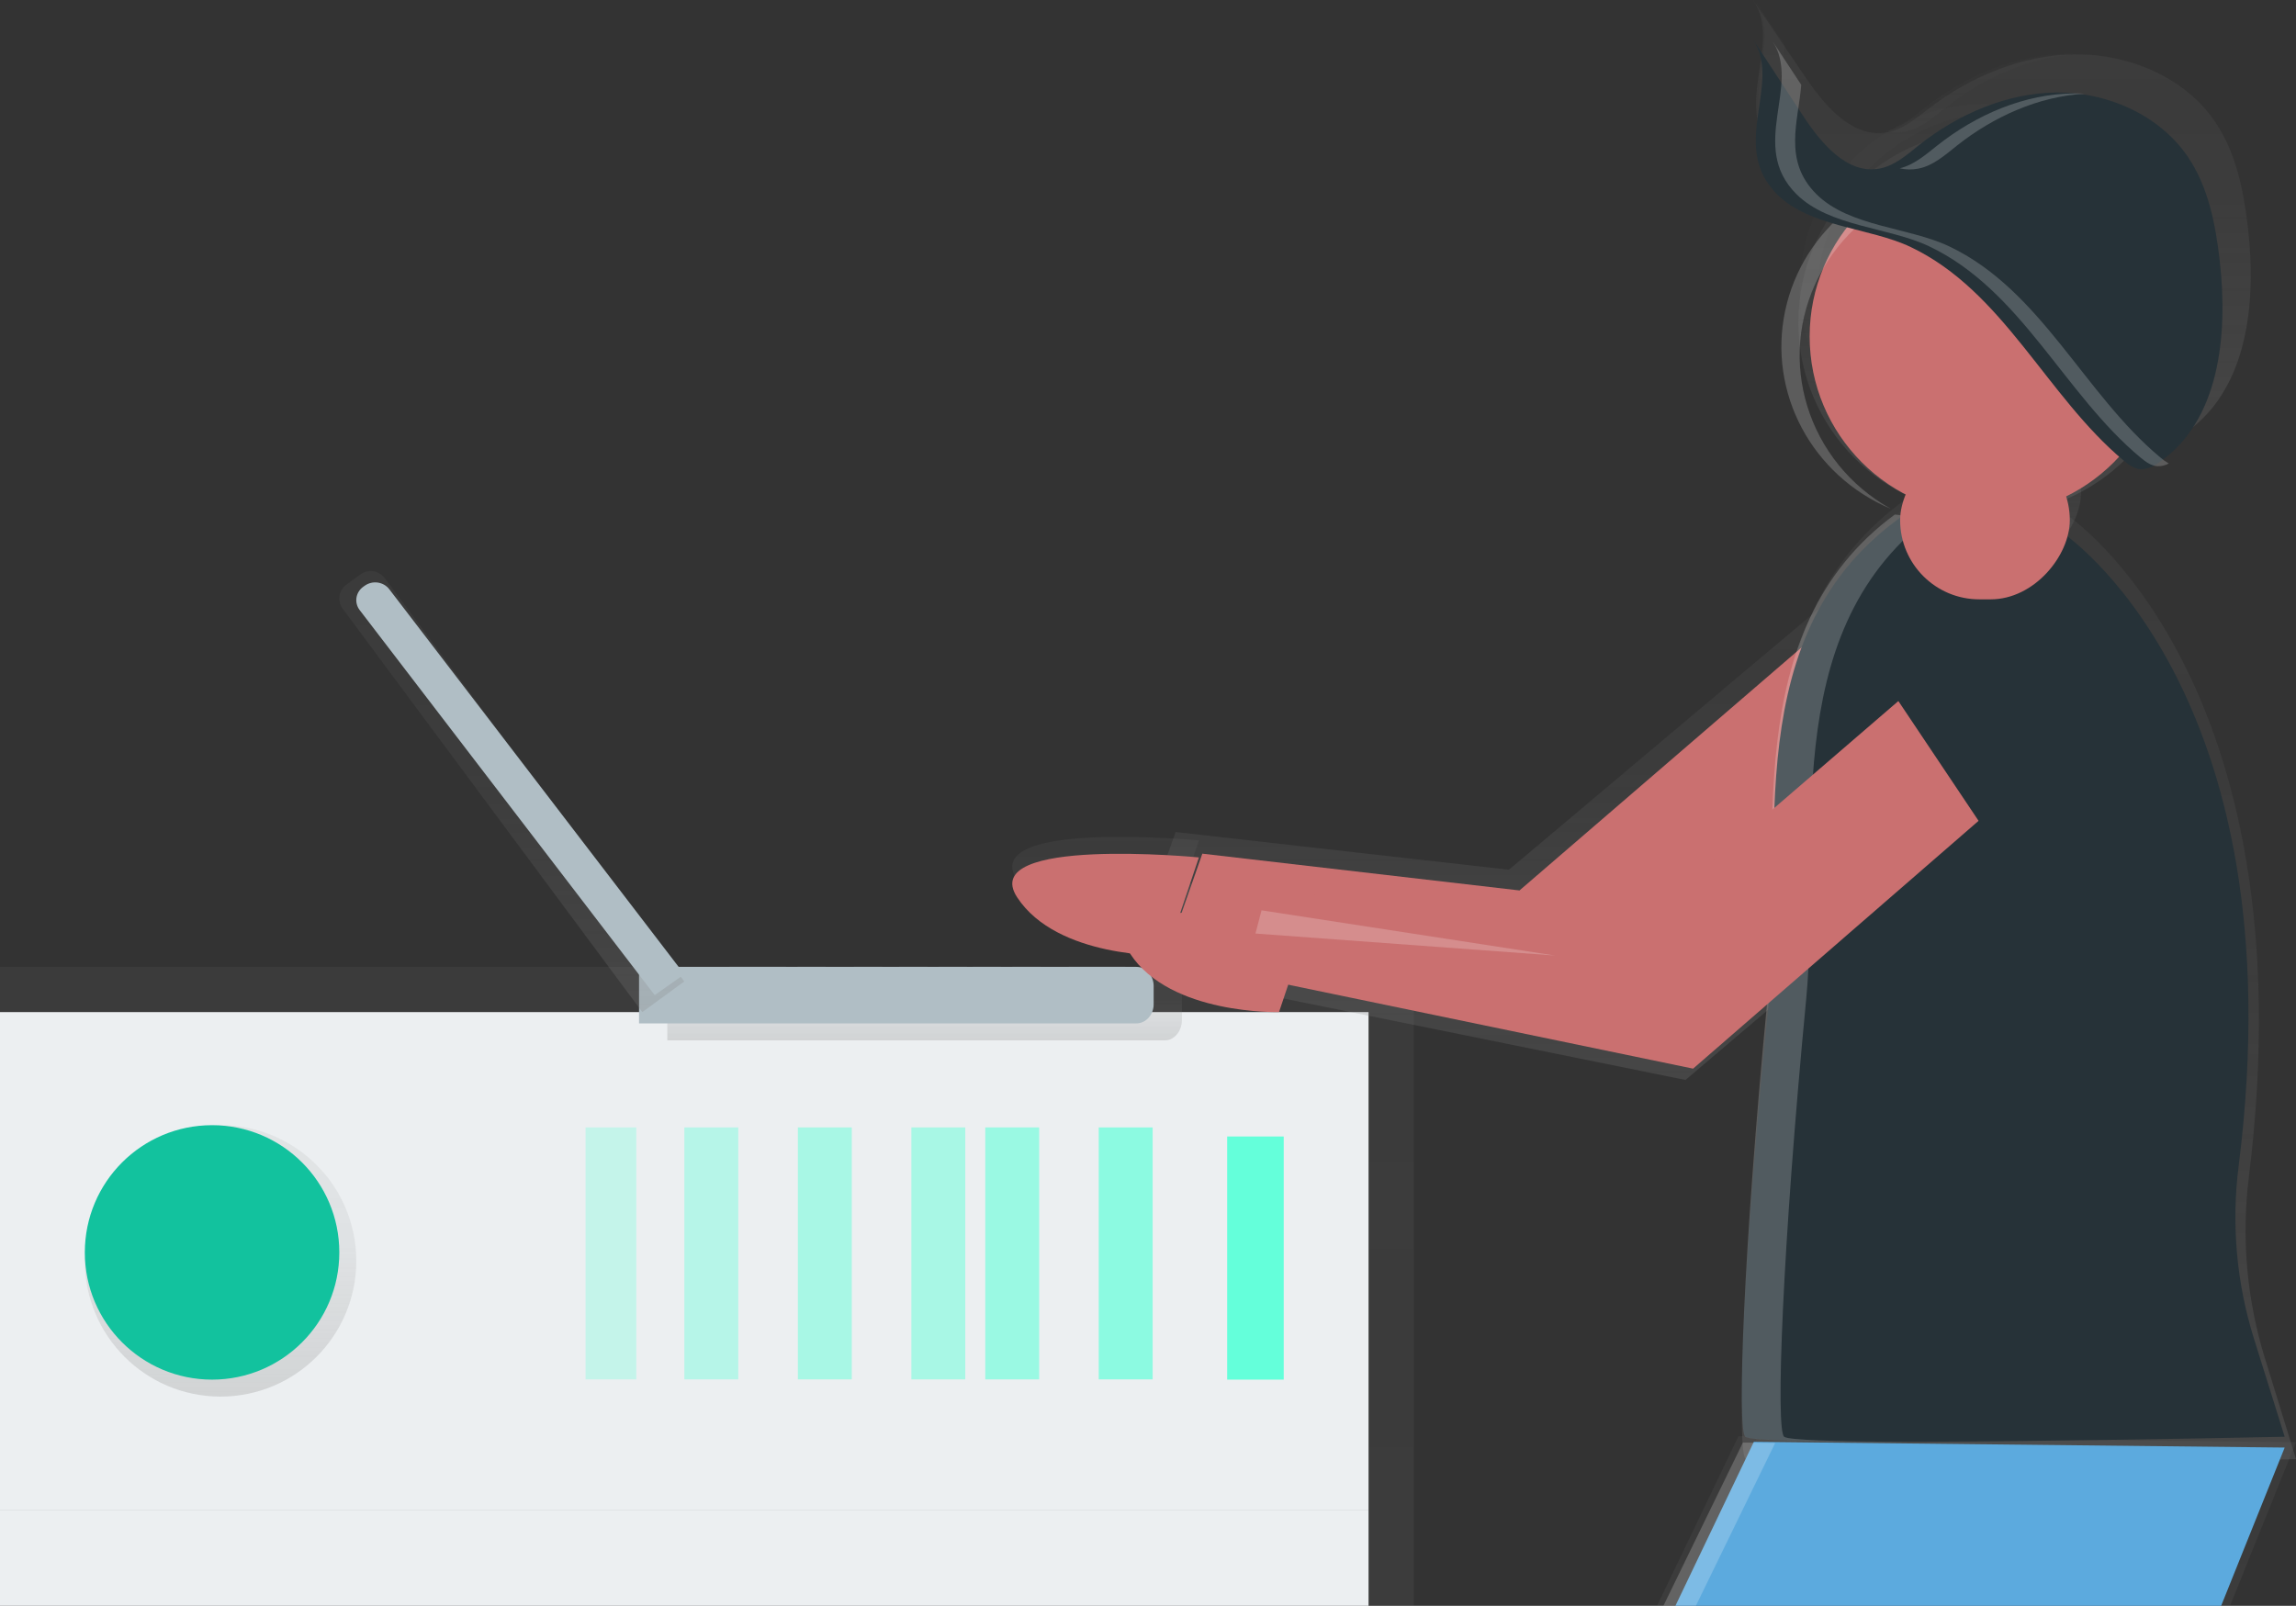 <?xml version="1.0" encoding="UTF-8"?>
<svg width="406px" height="284px" viewBox="0 0 406 284" version="1.1" xmlns="http://www.w3.org/2000/svg" xmlns:xlink="http://www.w3.org/1999/xlink">
    <rect x="0" y="0" width="406" height="284" fill="#333333" stroke="none"/>
    <!-- Generator: Sketch 53.2 (72643) - https://sketchapp.com -->
    <title>undraw_maintenance_cn7j</title>
    <desc>Created with Sketch.</desc>
    <defs>
        <linearGradient x1="49.999%" y1="100.002%" x2="49.999%" y2="0%" id="linearGradient-1">
            <stop stop-color="#808080" stop-opacity="0.25" offset="0%"></stop>
            <stop stop-color="#808080" stop-opacity="0.12" offset="54%"></stop>
            <stop stop-color="#808080" stop-opacity="0.1" offset="100%"></stop>
        </linearGradient>
        <linearGradient x1="50%" y1="100%" x2="50%" y2="7.16453477e-14%" id="linearGradient-2">
            <stop stop-color="#808080" stop-opacity="0.25" offset="0%"></stop>
            <stop stop-color="#808080" stop-opacity="0.12" offset="54%"></stop>
            <stop stop-color="#808080" stop-opacity="0.1" offset="100%"></stop>
        </linearGradient>
        <linearGradient x1="50.013%" y1="100%" x2="50.013%" y2="0.223%" id="linearGradient-3">
            <stop stop-color="#808080" stop-opacity="0.25" offset="0%"></stop>
            <stop stop-color="#808080" stop-opacity="0.12" offset="54%"></stop>
            <stop stop-color="#808080" stop-opacity="0.1" offset="100%"></stop>
        </linearGradient>
        <linearGradient x1="49.987%" y1="100%" x2="49.987%" y2="-0.024%" id="linearGradient-4">
            <stop stop-color="#808080" stop-opacity="0.25" offset="0%"></stop>
            <stop stop-color="#808080" stop-opacity="0.12" offset="54%"></stop>
            <stop stop-color="#808080" stop-opacity="0.1" offset="100%"></stop>
        </linearGradient>
        <linearGradient x1="49.999%" y1="100.01%" x2="49.999%" y2="-0.006%" id="linearGradient-5">
            <stop stop-color="#808080" stop-opacity="0.25" offset="0%"></stop>
            <stop stop-color="#808080" stop-opacity="0.12" offset="54%"></stop>
            <stop stop-color="#808080" stop-opacity="0.1" offset="100%"></stop>
        </linearGradient>
        <linearGradient x1="50%" y1="100%" x2="50%" y2="0.009%" id="linearGradient-6">
            <stop stop-color="#808080" stop-opacity="0.25" offset="0%"></stop>
            <stop stop-color="#808080" stop-opacity="0.12" offset="54%"></stop>
            <stop stop-color="#808080" stop-opacity="0.1" offset="100%"></stop>
        </linearGradient>
        <linearGradient x1="50.02%" y1="100%" x2="50.02%" y2="-0.007%" id="linearGradient-7">
            <stop stop-color="#808080" stop-opacity="0.25" offset="0%"></stop>
            <stop stop-color="#808080" stop-opacity="0.12" offset="54%"></stop>
            <stop stop-color="#808080" stop-opacity="0.1" offset="100%"></stop>
        </linearGradient>
        <linearGradient x1="50%" y1="100%" x2="50%" y2="0%" id="linearGradient-8">
            <stop stop-color="#808080" stop-opacity="0.25" offset="0%"></stop>
            <stop stop-color="#808080" stop-opacity="0.12" offset="54%"></stop>
            <stop stop-color="#808080" stop-opacity="0.1" offset="100%"></stop>
        </linearGradient>
        <linearGradient x1="49.999%" y1="100.029%" x2="49.999%" y2="0.029%" id="linearGradient-9">
            <stop stop-color="#808080" stop-opacity="0.25" offset="0%"></stop>
            <stop stop-color="#808080" stop-opacity="0.12" offset="54%"></stop>
            <stop stop-color="#808080" stop-opacity="0.1" offset="100%"></stop>
        </linearGradient>
        <linearGradient x1="50.007%" y1="100.008%" x2="50.007%" y2="0%" id="linearGradient-10">
            <stop stop-color="#808080" stop-opacity="0.25" offset="0%"></stop>
            <stop stop-color="#808080" stop-opacity="0.12" offset="54%"></stop>
            <stop stop-color="#808080" stop-opacity="0.1" offset="100%"></stop>
        </linearGradient>
        <linearGradient x1="50.054%" y1="100.094%" x2="50.054%" y2="0.087%" id="linearGradient-11">
            <stop stop-color="#808080" stop-opacity="0.25" offset="0%"></stop>
            <stop stop-color="#808080" stop-opacity="0.12" offset="54%"></stop>
            <stop stop-color="#808080" stop-opacity="0.1" offset="100%"></stop>
        </linearGradient>
        <linearGradient x1="49.992%" y1="100.005%" x2="49.992%" y2="0%" id="linearGradient-12">
            <stop stop-color="#808080" stop-opacity="0.25" offset="0%"></stop>
            <stop stop-color="#808080" stop-opacity="0.12" offset="54%"></stop>
            <stop stop-color="#808080" stop-opacity="0.1" offset="100%"></stop>
        </linearGradient>
        <linearGradient x1="49.983%" y1="99.99%" x2="49.983%" y2="-0.011%" id="linearGradient-13">
            <stop stop-color="#808080" stop-opacity="0.25" offset="0%"></stop>
            <stop stop-color="#808080" stop-opacity="0.12" offset="54%"></stop>
            <stop stop-color="#808080" stop-opacity="0.1" offset="100%"></stop>
        </linearGradient>
        <linearGradient x1="49.986%" y1="100%" x2="49.986%" y2="-0.031%" id="linearGradient-14">
            <stop stop-color="#808080" stop-opacity="0.25" offset="0%"></stop>
            <stop stop-color="#808080" stop-opacity="0.12" offset="54%"></stop>
            <stop stop-color="#808080" stop-opacity="0.1" offset="100%"></stop>
        </linearGradient>
        <linearGradient x1="50.027%" y1="99.975%" x2="50.027%" y2="-0.006%" id="linearGradient-15">
            <stop stop-color="#808080" stop-opacity="0.25" offset="0%"></stop>
            <stop stop-color="#808080" stop-opacity="0.12" offset="54%"></stop>
            <stop stop-color="#808080" stop-opacity="0.1" offset="100%"></stop>
        </linearGradient>
        <linearGradient x1="50.022%" y1="100%" x2="50.022%" y2="0%" id="linearGradient-16">
            <stop stop-color="#808080" stop-opacity="0.25" offset="0%"></stop>
            <stop stop-color="#808080" stop-opacity="0.12" offset="54%"></stop>
            <stop stop-color="#808080" stop-opacity="0.1" offset="100%"></stop>
        </linearGradient>
        <linearGradient x1="50.006%" y1="100%" x2="50.006%" y2="0%" id="linearGradient-17">
            <stop stop-color="#808080" stop-opacity="0.25" offset="0%"></stop>
            <stop stop-color="#808080" stop-opacity="0.12" offset="54%"></stop>
            <stop stop-color="#808080" stop-opacity="0.1" offset="100%"></stop>
        </linearGradient>
        <linearGradient x1="50%" y1="100%" x2="50%" y2="0%" id="linearGradient-18">
            <stop stop-color="#808080" stop-opacity="0.25" offset="0%"></stop>
            <stop stop-color="#808080" stop-opacity="0.12" offset="54%"></stop>
            <stop stop-color="#808080" stop-opacity="0.1" offset="100%"></stop>
        </linearGradient>
        <linearGradient x1="49.994%" y1="100%" x2="49.994%" y2="0%" id="linearGradient-19">
            <stop stop-color="#808080" stop-opacity="0.25" offset="0%"></stop>
            <stop stop-color="#808080" stop-opacity="0.12" offset="54%"></stop>
            <stop stop-color="#808080" stop-opacity="0.1" offset="100%"></stop>
        </linearGradient>
        <linearGradient x1="49.96%" y1="99.961%" x2="49.96%" y2="0.007%" id="linearGradient-20">
            <stop stop-color="#808080" stop-opacity="0.25" offset="0%"></stop>
            <stop stop-color="#808080" stop-opacity="0.12" offset="54%"></stop>
            <stop stop-color="#808080" stop-opacity="0.1" offset="100%"></stop>
        </linearGradient>
    </defs>
    <g id="Web---1.5" stroke="none" stroke-width="1" fill="none" fill-rule="evenodd">
        <g id="Accounts" transform="translate(-840, -366)" fill-rule="nonzero">
            <g id="undraw_maintenance_cn7j" transform="translate(1043, 599) scale(-1, 1) translate(-1043, -599) translate(840, 366)">
                <rect id="Rectangle" fill="#B0BEC5" x="207" y="171" width="5" height="5"></rect>
                <rect id="Rectangle" fill="#B0BEC5" x="212" y="171" width="5" height="5"></rect>
                <rect id="Rectangle" fill="#B0BEC5" x="222" y="171" width="5" height="5"></rect>
                <rect id="Rectangle" fill="#B0BEC5" x="229" y="171" width="5" height="5"></rect>
                <rect id="Rectangle" fill="#B0BEC5" x="235" y="171" width="5" height="5"></rect>
                <rect id="Rectangle" fill="#B0BEC5" x="242" y="171" width="5" height="5"></rect>
                <rect id="Rectangle" fill="#B0BEC5" x="250" y="171" width="5" height="5"></rect>
                <rect id="Rectangle" fill="#B0BEC5" x="260" y="171" width="5" height="5"></rect>
                <rect id="Rectangle" fill="#B0BEC5" x="267" y="171" width="5" height="5"></rect>
                <rect id="Rectangle" fill="#B0BEC5" x="272" y="171" width="5" height="5"></rect>
                <rect id="Rectangle" fill="url(#linearGradient-1)" x="156" y="171" width="250" height="277"></rect>
                <rect id="Rectangle" fill="#ECEFF1" x="164" y="267" width="242" height="88"></rect>
                <rect id="Rectangle" fill="#ECEFF1" x="164" y="179" width="242" height="88"></rect>
                <rect id="Rectangle" fill="#64FFDA" x="179" y="201" width="10" height="43"></rect>
                <g id="Group" opacity="0.7" transform="translate(202, 199)" fill="#64FFDA">
                    <rect id="Rectangle" x="0.175" y="0.395" width="9.531" height="44.562"></rect>
                </g>
                <g id="Group" opacity="0.6" transform="translate(222, 199)" fill="#64FFDA">
                    <rect id="Rectangle" x="0.244" y="0.395" width="9.531" height="44.562"></rect>
                </g>
                <g id="Group" opacity="0.5" transform="translate(235, 199)" fill="#64FFDA">
                    <rect id="Rectangle" x="0.312" y="0.395" width="9.531" height="44.562"></rect>
                </g>
                <g id="Group" opacity="0.5" transform="translate(255, 199)" fill="#64FFDA">
                    <rect id="Rectangle" x="0.381" y="0.395" width="9.531" height="44.562"></rect>
                </g>
                <g id="Group" opacity="0.4" transform="translate(275, 199)" fill="#64FFDA">
                    <rect id="Rectangle" x="0.45" y="0.395" width="9.531" height="44.562"></rect>
                </g>
                <g id="Group" opacity="0.3" transform="translate(293, 199)" fill="#64FFDA">
                    <rect id="Rectangle" x="0.482" y="0.395" width="8.971" height="44.562"></rect>
                </g>
                <circle id="Oval" fill="url(#linearGradient-2)" cx="367" cy="223" r="24"></circle>
                <circle id="Oval" fill="#12C29E" cx="368.5" cy="221.5" r="22.5"></circle>
                <path d="M288,184 L200.026,184 C198.355,184 197,182.376 197,180.373 L197,174.627 C197,172.624 198.355,171 200.026,171 L288,171 L288,184 Z" id="Path" fill="url(#linearGradient-3)"></path>
                <path d="M293,181 L205.08,181 C203.379,181 202,179.484 202,177.615 L202,174.385 C202,172.516 203.379,171 205.08,171 L293,171 L293,181 Z" id="Path" fill="#B0BEC5"></path>
                <path d="M62.511,123.46 L127.957,179 L204,163.59 L198.11,147.152 L139.183,153.825 L80.225,104.193 C77.372,101.79 73.591,100.662 69.821,101.088 C66.051,101.515 62.646,103.456 60.454,106.429 L60.454,106.429 C56.515,111.779 57.401,119.115 62.511,123.46 Z" id="Path" fill="url(#linearGradient-4)"></path>
                <path d="M199.833,165.996 C199.833,165.996 219.043,166.538 226.141,155.694 C233.24,144.849 194,148.643 194,148.643 L199.833,165.996 Z" id="Path" fill="url(#linearGradient-5)"></path>
                <circle id="Oval" fill="url(#linearGradient-6)" cx="54" cy="57" r="34"></circle>
                <path d="M40.433,91.135 C40.433,91.135 -2.594,119.736 8.333,208.155 C9.663,218.836 8.723,229.674 5.572,239.976 L0,258.066 C0,258.066 94.658,260.168 97.314,258.066 C98.961,256.764 97.68,223.445 93.061,177.225 C90.232,148.911 99.103,109.524 68.601,88 L40.433,91.135 Z" id="Path" fill="url(#linearGradient-7)"></path>
                <polygon id="Path" fill="url(#linearGradient-8)" points="98.59 254 141.152 342.705 146 433 115.832 433 102.899 339.515 77.039 294.367 51.18 433 21.011 433 30.168 329.955 0 255.064"></polygon>
                <g id="Group" opacity="0.2" transform="translate(38, 18)" fill="url(#linearGradient-9)">
                    <path d="M16.756,0.354 C11.059,0.343 5.457,1.79 0.5,4.554 C16.605,-2.348 35.381,4.376 43.21,19.849 C51.04,35.323 45.176,54.119 29.872,62.604 C44.226,56.485 52.242,41.29 49.067,26.218 C45.892,11.145 32.399,0.337 16.756,0.336 L16.756,0.354 Z" id="Path"></path>
                </g>
                <path d="M96,0 L86.589,13.887 C83.208,18.88 78.296,24.549 72.216,23.39 C69.391,22.852 67.129,20.884 64.873,19.163 C57.493,13.5 48.363,9.66 38.939,9.606 C29.515,9.552 19.873,13.651 14.567,21.168 C10.636,26.716 9.28,33.563 8.505,40.241 C6.949,53.596 8.505,69.36 20.048,76.859 C20.98,77.577 22.131,77.978 23.322,78 C24.572,77.922 25.584,77.155 26.522,76.394 C40.97,64.699 49.019,45.681 66.416,37.651 C74.097,34.113 85.27,34.082 91.463,28.069 C100.587,19.23 90.488,8.133 96,0 Z" id="Path" fill="url(#linearGradient-10)"></path>
                <g id="Group" opacity="0.2" transform="translate(23, 0)">
                    <path d="M38.968,19.044 C41.145,20.766 43.323,22.722 46.056,23.244 C47.166,23.463 48.31,23.44 49.411,23.178 C46.81,22.578 44.705,20.688 42.599,19.032 C35.474,13.404 26.66,9.588 17.562,9.534 C16.923,9.534 16.289,9.534 15.65,9.588 C24.156,10.086 32.331,13.8 38.968,19.044 Z" id="Path" fill="url(#linearGradient-11)"></path>
                    <path d="M72.644,0 L67.401,7.974 C67.902,14.532 70.798,21.774 64.656,27.894 C58.671,33.894 47.884,33.894 40.476,37.416 C23.662,45.396 15.903,64.302 1.961,75.918 C1.483,76.334 0.965,76.704 0.416,77.022 C1.053,77.369 1.772,77.539 2.498,77.514 C3.704,77.436 4.682,76.674 5.587,75.918 C19.535,64.296 27.306,45.396 44.102,37.416 C51.516,33.9 62.303,33.87 68.282,27.894 C77.072,19.11 67.323,8.082 72.644,0 Z" id="Path" fill="url(#linearGradient-12)"></path>
                </g>
                <g id="Group" opacity="0.2" transform="translate(61, 88)" fill="url(#linearGradient-13)">
                    <path d="M29.857,89.279 C27.146,61.085 35.647,21.865 6.419,0.432 L0.231,1.15 C28.32,22.741 20.045,61.396 22.726,89.291 C27.152,135.315 28.386,168.493 26.802,169.789 C26.025,170.398 17.049,170.677 4.953,170.714 C20.514,170.757 33.013,170.55 33.938,169.789 C35.51,168.481 34.276,135.303 29.857,89.279 Z" id="Path"></path>
                </g>
                <path d="M42.52,135.451 L107.963,191 L184,175.588 L178.054,159.153 L119.162,165.833 L60.209,116.193 C57.356,113.79 53.574,112.662 49.805,113.088 C46.035,113.515 42.631,115.456 40.439,118.43 L40.439,118.43 C36.514,123.784 37.411,131.114 42.52,135.451 L42.52,135.451 Z" id="Path" fill="url(#linearGradient-14)"></path>
                <path d="M179.848,173.996 C179.848,173.996 199.047,174.538 206.142,163.694 C213.237,152.849 174,156.643 174,156.643 L179.848,173.996 Z" id="Path" fill="url(#linearGradient-15)"></path>
                <rect id="Rectangle" fill="url(#linearGradient-16)" x="38" y="73" width="30" height="28" rx="14"></rect>
                <g id="Group" opacity="0.2" transform="translate(43, 254)" fill="url(#linearGradient-17)">
                    <polygon id="Path" points="93.161 88.71 51.855 0.167 46.133 0.228 87.409 88.71 92.114 178.84 97.866 178.84"></polygon>
                </g>
                <g id="Group" opacity="0.2" transform="translate(134, 158)" fill="url(#linearGradient-18)">
                    <polygon id="Path" points="52.528 4.131 51.462 0.262 0.414 7.796"></polygon>
                </g>
                <polygon id="Path" fill="url(#linearGradient-19)" points="25 133.964 43.002 101 73 111.99 43.002 154"></polygon>
                <path d="M64.302,127.888 L126.604,182 L199,166.99 L193.392,150.979 L137.308,157.484 L81.164,109.11 C78.447,106.769 74.846,105.671 71.256,106.086 C67.666,106.502 64.425,108.393 62.337,111.29 L62.337,111.29 C58.584,116.505 59.431,123.657 64.302,127.888 L64.302,127.888 Z" id="Path" fill="#CA7070"></path>
                <path d="M199.833,168.995 C199.833,168.995 219.046,169.541 226.142,158.694 C233.238,147.847 194,151.644 194,151.644 L199.833,168.995 Z" id="Path" fill="#CA7070"></path>
                <circle id="Oval" fill="#CA7070" cx="54.5" cy="59.5" r="31.5"></circle>
                <path d="M41.586,94.001 C41.586,94.001 -0.563,121.432 10.143,206.233 C11.446,216.479 10.525,226.874 7.437,236.756 L2,254.105 C2,254.105 94.722,256.118 97.328,254.105 C98.943,252.858 97.683,220.901 93.163,176.572 C90.394,149.418 99.08,111.64 69.202,91 L41.586,94.001 Z" id="Path" fill="#263238"></path>
                <polygon id="Path" fill="#5CAADE" points="95.868 255 136.389 339.741 141 426 112.279 426 99.969 336.698 75.35 293.562 50.73 426 22.003 426 30.721 327.563 2 256.014"></polygon>
                <path d="M58.847,30.024 C53.291,30.018 47.83,31.42 43,34.09 C58.659,27.604 76.802,34.108 84.39,48.926 C91.979,63.744 86.387,81.748 71.632,90 C85.615,84.098 93.421,69.46 90.327,54.942 C87.234,40.423 74.09,30.009 58.847,30 L58.847,30.024 Z" id="Path" fill="#FFFFFF" opacity="0.2"></path>
                <path d="M96,7 L87.126,20.543 C83.938,25.382 79.307,30.928 73.592,29.803 C70.925,29.277 68.797,27.384 66.67,25.672 C59.699,20.156 51.092,16.412 42.231,16.357 C33.369,16.303 24.247,20.301 19.198,27.619 C15.495,33.021 14.216,39.717 13.476,46.207 C12.009,59.217 13.476,74.58 24.386,81.893 C25.265,82.589 26.349,82.978 27.472,83 C28.623,82.921 29.605,82.177 30.502,81.433 C44.128,70.044 51.717,51.505 68.143,43.684 C75.386,40.237 85.926,40.207 91.781,34.352 C100.334,25.738 90.806,14.924 96,7 Z" id="Path" fill="#263238"></path>
                <g id="Group" opacity="0.2" transform="translate(22, 7)" fill="#FFFFFF">
                    <path d="M37.937,18.737 C40.049,20.406 42.149,22.327 44.808,22.824 C45.885,23.037 46.995,23.017 48.063,22.764 C45.542,22.166 43.497,20.37 41.445,18.743 C34.543,13.279 25.999,9.575 17.202,9.521 C16.601,9.521 15.969,9.521 15.349,9.575 C23.55,10.048 31.463,13.62 37.937,18.737 Z" id="Path"></path>
                    <path d="M70.579,0.263 L65.488,8.001 C65.97,14.362 68.786,21.37 62.823,27.324 C57.017,33.117 46.577,33.147 39.357,36.558 C23.045,44.295 15.524,62.637 1.992,73.906 C1.528,74.309 1.026,74.668 0.493,74.977 C1.11,75.313 1.806,75.478 2.509,75.455 C3.652,75.378 4.627,74.642 5.518,73.906 C19.044,62.637 26.577,44.295 42.883,36.558 C50.073,33.147 60.537,33.117 66.349,27.324 C74.881,18.803 65.422,8.103 70.579,0.263 Z" id="Path"></path>
                </g>
                <path d="M93.448,176.561 C90.848,149.411 99.007,111.637 70.939,91 L65,91.693 C91.972,112.487 84.024,149.724 86.601,176.58 C90.848,220.903 92.031,252.856 90.514,254.103 C89.77,254.706 81.142,254.959 69.533,254.995 C84.481,255.037 96.477,254.832 97.367,254.103 C98.884,252.838 97.712,220.891 93.448,176.561 Z" id="Path" fill="#FFFFFF" opacity="0.2"></path>
                <path d="M44.313,134.912 L106.61,189 L179,173.99 L173.392,157.979 L117.313,164.484 L61.173,116.11 C58.456,113.769 54.856,112.671 51.266,113.086 C47.676,113.502 44.435,115.393 42.348,118.29 L42.348,118.29 C38.58,123.51 39.427,130.678 44.313,134.912 L44.313,134.912 Z" id="Path" fill="#CA7070"></path>
                <path d="M179.833,178.995 C179.833,178.995 199.046,179.541 206.142,168.694 C213.238,157.847 174,161.644 174,161.644 L179.833,178.995 Z" id="Path" fill="#CA7070"></path>
                <rect id="Rectangle" fill="#CA7070" x="40" y="78" width="30" height="28" rx="14"></rect>
                <g id="Group" opacity="0.2" transform="translate(46, 255)" fill="#FFFFFF">
                    <polygon id="Path" points="93 84.736 51.803 0.133 46.091 0.194 87.264 84.736 91.951 170.854 97.688 170.854"></polygon>
                </g>
                <polygon id="Path" fill="#FFFFFF" opacity="0.2" points="184 165.107 182.922 161 131 169"></polygon>
                <polygon id="Path" fill="#263238" points="30 138.962 46.873 106 75 116.987 46.873 159"></polygon>
                <path d="M285,173.577 L337.969,102.244 C338.454,101.591 339.181,101.156 339.989,101.034 C340.798,100.913 341.623,101.116 342.281,101.597 L344.744,103.396 C345.404,103.876 345.843,104.596 345.965,105.397 C346.088,106.198 345.883,107.015 345.397,107.666 L292.428,179 L285,173.577 Z" id="Path" fill="url(#linearGradient-20)"></path>
                <path d="M285,172.305 L337.169,104.207 C337.655,103.573 338.383,103.151 339.193,103.033 C340.004,102.916 340.83,103.112 341.489,103.58 L341.742,103.757 C342.402,104.223 342.842,104.922 342.965,105.699 C343.088,106.477 342.883,107.27 342.396,107.902 L290.227,176 L285,172.305 Z" id="Path" fill="#B0BEC5"></path>
            </g>
        </g>
    </g>
</svg>